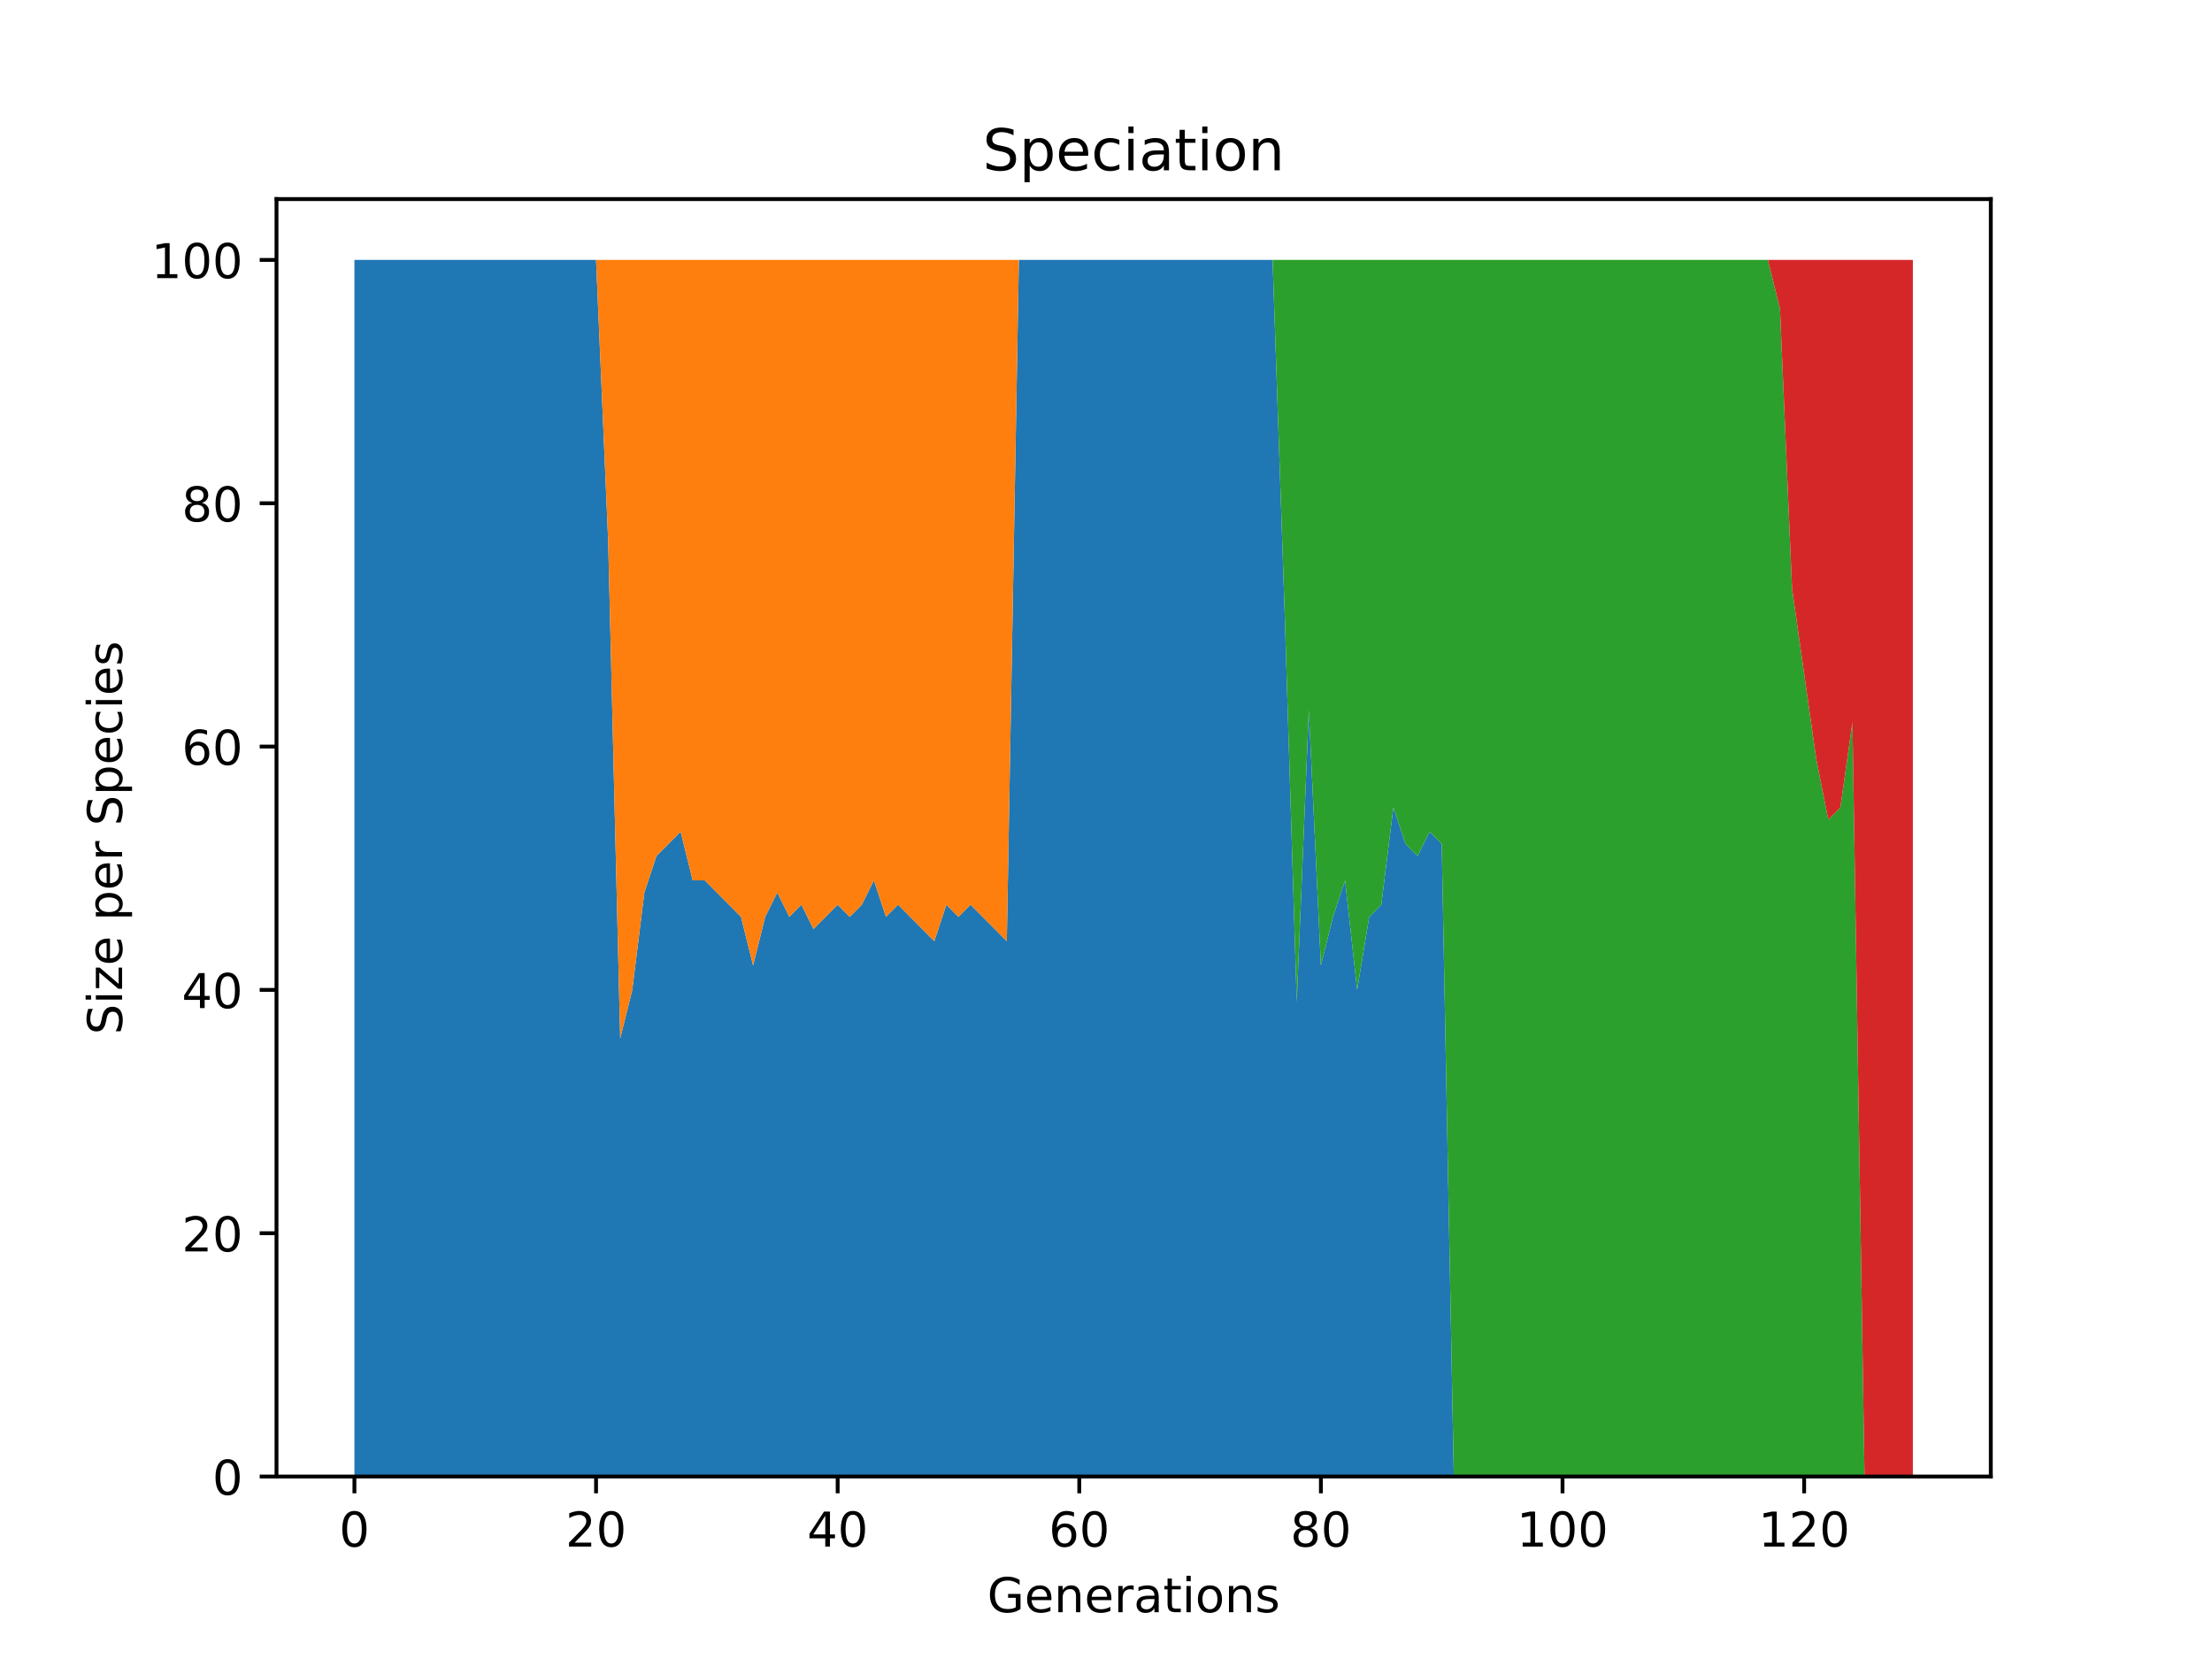 <?xml version="1.0" encoding="utf-8" standalone="no"?>
<!DOCTYPE svg PUBLIC "-//W3C//DTD SVG 1.1//EN"
  "http://www.w3.org/Graphics/SVG/1.1/DTD/svg11.dtd">
<!-- Created with matplotlib (https://matplotlib.org/) -->
<svg height="345.6pt" version="1.1" viewBox="0 0 460.8 345.6" width="460.8pt" xmlns="http://www.w3.org/2000/svg" xmlns:xlink="http://www.w3.org/1999/xlink">
 <defs>
  <style type="text/css">*{stroke-linecap:butt;stroke-linejoin:round;}</style>
 </defs>
 <g id="figure_1">
  <g id="patch_1">
   <path d="M 0 345.6 
L 460.8 345.6 
L 460.8 0 
L 0 0 
z
" style="fill:#ffffff;"/>
  </g>
  <g id="axes_1">
   <g id="patch_2">
    <path d="M 57.6 307.584 
L 414.72 307.584 
L 414.72 41.472 
L 57.6 41.472 
z
" style="fill:#ffffff;"/>
   </g>
   <g id="PolyCollection_1">
    <path clip-path="url(#pea0e82e907)" d="M 73.833 54.144 
L 73.833 307.584 
L 76.349 307.584 
L 78.866 307.584 
L 81.383 307.584 
L 83.9 307.584 
L 86.416 307.584 
L 88.933 307.584 
L 91.45 307.584 
L 93.966 307.584 
L 96.483 307.584 
L 99 307.584 
L 101.516 307.584 
L 104.033 307.584 
L 106.55 307.584 
L 109.067 307.584 
L 111.583 307.584 
L 114.1 307.584 
L 116.617 307.584 
L 119.133 307.584 
L 121.65 307.584 
L 124.167 307.584 
L 126.683 307.584 
L 129.2 307.584 
L 131.717 307.584 
L 134.234 307.584 
L 136.75 307.584 
L 139.267 307.584 
L 141.784 307.584 
L 144.3 307.584 
L 146.817 307.584 
L 149.334 307.584 
L 151.85 307.584 
L 154.367 307.584 
L 156.884 307.584 
L 159.401 307.584 
L 161.917 307.584 
L 164.434 307.584 
L 166.951 307.584 
L 169.467 307.584 
L 171.984 307.584 
L 174.501 307.584 
L 177.018 307.584 
L 179.534 307.584 
L 182.051 307.584 
L 184.568 307.584 
L 187.084 307.584 
L 189.601 307.584 
L 192.118 307.584 
L 194.634 307.584 
L 197.151 307.584 
L 199.668 307.584 
L 202.185 307.584 
L 204.701 307.584 
L 207.218 307.584 
L 209.735 307.584 
L 212.251 307.584 
L 214.768 307.584 
L 217.285 307.584 
L 219.801 307.584 
L 222.318 307.584 
L 224.835 307.584 
L 227.352 307.584 
L 229.868 307.584 
L 232.385 307.584 
L 234.902 307.584 
L 237.418 307.584 
L 239.935 307.584 
L 242.452 307.584 
L 244.968 307.584 
L 247.485 307.584 
L 250.002 307.584 
L 252.519 307.584 
L 255.035 307.584 
L 257.552 307.584 
L 260.069 307.584 
L 262.585 307.584 
L 265.102 307.584 
L 267.619 307.584 
L 270.135 307.584 
L 272.652 307.584 
L 275.169 307.584 
L 277.686 307.584 
L 280.202 307.584 
L 282.719 307.584 
L 285.236 307.584 
L 287.752 307.584 
L 290.269 307.584 
L 292.786 307.584 
L 295.302 307.584 
L 297.819 307.584 
L 300.336 307.584 
L 302.853 307.584 
L 305.369 307.584 
L 307.886 307.584 
L 310.403 307.584 
L 312.919 307.584 
L 315.436 307.584 
L 317.953 307.584 
L 320.47 307.584 
L 322.986 307.584 
L 325.503 307.584 
L 328.02 307.584 
L 330.536 307.584 
L 333.053 307.584 
L 335.57 307.584 
L 338.086 307.584 
L 340.603 307.584 
L 343.12 307.584 
L 345.637 307.584 
L 348.153 307.584 
L 350.67 307.584 
L 353.187 307.584 
L 355.703 307.584 
L 358.22 307.584 
L 360.737 307.584 
L 363.253 307.584 
L 365.77 307.584 
L 368.287 307.584 
L 370.804 307.584 
L 373.32 307.584 
L 375.837 307.584 
L 378.354 307.584 
L 380.87 307.584 
L 383.387 307.584 
L 385.904 307.584 
L 388.42 307.584 
L 390.937 307.584 
L 393.454 307.584 
L 395.971 307.584 
L 398.487 307.584 
L 398.487 307.584 
L 398.487 307.584 
L 395.971 307.584 
L 393.454 307.584 
L 390.937 307.584 
L 388.42 307.584 
L 385.904 307.584 
L 383.387 307.584 
L 380.87 307.584 
L 378.354 307.584 
L 375.837 307.584 
L 373.32 307.584 
L 370.804 307.584 
L 368.287 307.584 
L 365.77 307.584 
L 363.253 307.584 
L 360.737 307.584 
L 358.22 307.584 
L 355.703 307.584 
L 353.187 307.584 
L 350.67 307.584 
L 348.153 307.584 
L 345.637 307.584 
L 343.12 307.584 
L 340.603 307.584 
L 338.086 307.584 
L 335.57 307.584 
L 333.053 307.584 
L 330.536 307.584 
L 328.02 307.584 
L 325.503 307.584 
L 322.986 307.584 
L 320.47 307.584 
L 317.953 307.584 
L 315.436 307.584 
L 312.919 307.584 
L 310.403 307.584 
L 307.886 307.584 
L 305.369 307.584 
L 302.853 307.584 
L 300.336 175.795 
L 297.819 173.261 
L 295.302 178.33 
L 292.786 175.795 
L 290.269 168.192 
L 287.752 188.467 
L 285.236 191.002 
L 282.719 206.208 
L 280.202 183.398 
L 277.686 191.002 
L 275.169 201.139 
L 272.652 147.917 
L 270.135 208.742 
L 267.619 127.642 
L 265.102 54.144 
L 262.585 54.144 
L 260.069 54.144 
L 257.552 54.144 
L 255.035 54.144 
L 252.519 54.144 
L 250.002 54.144 
L 247.485 54.144 
L 244.968 54.144 
L 242.452 54.144 
L 239.935 54.144 
L 237.418 54.144 
L 234.902 54.144 
L 232.385 54.144 
L 229.868 54.144 
L 227.352 54.144 
L 224.835 54.144 
L 222.318 54.144 
L 219.801 54.144 
L 217.285 54.144 
L 214.768 54.144 
L 212.251 54.144 
L 209.735 196.07 
L 207.218 193.536 
L 204.701 191.002 
L 202.185 188.467 
L 199.668 191.002 
L 197.151 188.467 
L 194.634 196.07 
L 192.118 193.536 
L 189.601 191.002 
L 187.084 188.467 
L 184.568 191.002 
L 182.051 183.398 
L 179.534 188.467 
L 177.018 191.002 
L 174.501 188.467 
L 171.984 191.002 
L 169.467 193.536 
L 166.951 188.467 
L 164.434 191.002 
L 161.917 185.933 
L 159.401 191.002 
L 156.884 201.139 
L 154.367 191.002 
L 151.85 188.467 
L 149.334 185.933 
L 146.817 183.398 
L 144.3 183.398 
L 141.784 173.261 
L 139.267 175.795 
L 136.75 178.33 
L 134.234 185.933 
L 131.717 206.208 
L 129.2 216.346 
L 126.683 112.435 
L 124.167 54.144 
L 121.65 54.144 
L 119.133 54.144 
L 116.617 54.144 
L 114.1 54.144 
L 111.583 54.144 
L 109.067 54.144 
L 106.55 54.144 
L 104.033 54.144 
L 101.516 54.144 
L 99 54.144 
L 96.483 54.144 
L 93.966 54.144 
L 91.45 54.144 
L 88.933 54.144 
L 86.416 54.144 
L 83.9 54.144 
L 81.383 54.144 
L 78.866 54.144 
L 76.349 54.144 
L 73.833 54.144 
z
" style="fill:#1f77b4;"/>
   </g>
   <g id="PolyCollection_2">
    <path clip-path="url(#pea0e82e907)" d="M 73.833 54.144 
L 73.833 54.144 
L 76.349 54.144 
L 78.866 54.144 
L 81.383 54.144 
L 83.9 54.144 
L 86.416 54.144 
L 88.933 54.144 
L 91.45 54.144 
L 93.966 54.144 
L 96.483 54.144 
L 99 54.144 
L 101.516 54.144 
L 104.033 54.144 
L 106.55 54.144 
L 109.067 54.144 
L 111.583 54.144 
L 114.1 54.144 
L 116.617 54.144 
L 119.133 54.144 
L 121.65 54.144 
L 124.167 54.144 
L 126.683 112.435 
L 129.2 216.346 
L 131.717 206.208 
L 134.234 185.933 
L 136.75 178.33 
L 139.267 175.795 
L 141.784 173.261 
L 144.3 183.398 
L 146.817 183.398 
L 149.334 185.933 
L 151.85 188.467 
L 154.367 191.002 
L 156.884 201.139 
L 159.401 191.002 
L 161.917 185.933 
L 164.434 191.002 
L 166.951 188.467 
L 169.467 193.536 
L 171.984 191.002 
L 174.501 188.467 
L 177.018 191.002 
L 179.534 188.467 
L 182.051 183.398 
L 184.568 191.002 
L 187.084 188.467 
L 189.601 191.002 
L 192.118 193.536 
L 194.634 196.07 
L 197.151 188.467 
L 199.668 191.002 
L 202.185 188.467 
L 204.701 191.002 
L 207.218 193.536 
L 209.735 196.07 
L 212.251 54.144 
L 214.768 54.144 
L 217.285 54.144 
L 219.801 54.144 
L 222.318 54.144 
L 224.835 54.144 
L 227.352 54.144 
L 229.868 54.144 
L 232.385 54.144 
L 234.902 54.144 
L 237.418 54.144 
L 239.935 54.144 
L 242.452 54.144 
L 244.968 54.144 
L 247.485 54.144 
L 250.002 54.144 
L 252.519 54.144 
L 255.035 54.144 
L 257.552 54.144 
L 260.069 54.144 
L 262.585 54.144 
L 265.102 54.144 
L 267.619 127.642 
L 270.135 208.742 
L 272.652 147.917 
L 275.169 201.139 
L 277.686 191.002 
L 280.202 183.398 
L 282.719 206.208 
L 285.236 191.002 
L 287.752 188.467 
L 290.269 168.192 
L 292.786 175.795 
L 295.302 178.33 
L 297.819 173.261 
L 300.336 175.795 
L 302.853 307.584 
L 305.369 307.584 
L 307.886 307.584 
L 310.403 307.584 
L 312.919 307.584 
L 315.436 307.584 
L 317.953 307.584 
L 320.47 307.584 
L 322.986 307.584 
L 325.503 307.584 
L 328.02 307.584 
L 330.536 307.584 
L 333.053 307.584 
L 335.57 307.584 
L 338.086 307.584 
L 340.603 307.584 
L 343.12 307.584 
L 345.637 307.584 
L 348.153 307.584 
L 350.67 307.584 
L 353.187 307.584 
L 355.703 307.584 
L 358.22 307.584 
L 360.737 307.584 
L 363.253 307.584 
L 365.77 307.584 
L 368.287 307.584 
L 370.804 307.584 
L 373.32 307.584 
L 375.837 307.584 
L 378.354 307.584 
L 380.87 307.584 
L 383.387 307.584 
L 385.904 307.584 
L 388.42 307.584 
L 390.937 307.584 
L 393.454 307.584 
L 395.971 307.584 
L 398.487 307.584 
L 398.487 307.584 
L 398.487 307.584 
L 395.971 307.584 
L 393.454 307.584 
L 390.937 307.584 
L 388.42 307.584 
L 385.904 307.584 
L 383.387 307.584 
L 380.87 307.584 
L 378.354 307.584 
L 375.837 307.584 
L 373.32 307.584 
L 370.804 307.584 
L 368.287 307.584 
L 365.77 307.584 
L 363.253 307.584 
L 360.737 307.584 
L 358.22 307.584 
L 355.703 307.584 
L 353.187 307.584 
L 350.67 307.584 
L 348.153 307.584 
L 345.637 307.584 
L 343.12 307.584 
L 340.603 307.584 
L 338.086 307.584 
L 335.57 307.584 
L 333.053 307.584 
L 330.536 307.584 
L 328.02 307.584 
L 325.503 307.584 
L 322.986 307.584 
L 320.47 307.584 
L 317.953 307.584 
L 315.436 307.584 
L 312.919 307.584 
L 310.403 307.584 
L 307.886 307.584 
L 305.369 307.584 
L 302.853 307.584 
L 300.336 175.795 
L 297.819 173.261 
L 295.302 178.33 
L 292.786 175.795 
L 290.269 168.192 
L 287.752 188.467 
L 285.236 191.002 
L 282.719 206.208 
L 280.202 183.398 
L 277.686 191.002 
L 275.169 201.139 
L 272.652 147.917 
L 270.135 208.742 
L 267.619 127.642 
L 265.102 54.144 
L 262.585 54.144 
L 260.069 54.144 
L 257.552 54.144 
L 255.035 54.144 
L 252.519 54.144 
L 250.002 54.144 
L 247.485 54.144 
L 244.968 54.144 
L 242.452 54.144 
L 239.935 54.144 
L 237.418 54.144 
L 234.902 54.144 
L 232.385 54.144 
L 229.868 54.144 
L 227.352 54.144 
L 224.835 54.144 
L 222.318 54.144 
L 219.801 54.144 
L 217.285 54.144 
L 214.768 54.144 
L 212.251 54.144 
L 209.735 54.144 
L 207.218 54.144 
L 204.701 54.144 
L 202.185 54.144 
L 199.668 54.144 
L 197.151 54.144 
L 194.634 54.144 
L 192.118 54.144 
L 189.601 54.144 
L 187.084 54.144 
L 184.568 54.144 
L 182.051 54.144 
L 179.534 54.144 
L 177.018 54.144 
L 174.501 54.144 
L 171.984 54.144 
L 169.467 54.144 
L 166.951 54.144 
L 164.434 54.144 
L 161.917 54.144 
L 159.401 54.144 
L 156.884 54.144 
L 154.367 54.144 
L 151.85 54.144 
L 149.334 54.144 
L 146.817 54.144 
L 144.3 54.144 
L 141.784 54.144 
L 139.267 54.144 
L 136.75 54.144 
L 134.234 54.144 
L 131.717 54.144 
L 129.2 54.144 
L 126.683 54.144 
L 124.167 54.144 
L 121.65 54.144 
L 119.133 54.144 
L 116.617 54.144 
L 114.1 54.144 
L 111.583 54.144 
L 109.067 54.144 
L 106.55 54.144 
L 104.033 54.144 
L 101.516 54.144 
L 99 54.144 
L 96.483 54.144 
L 93.966 54.144 
L 91.45 54.144 
L 88.933 54.144 
L 86.416 54.144 
L 83.9 54.144 
L 81.383 54.144 
L 78.866 54.144 
L 76.349 54.144 
L 73.833 54.144 
z
" style="fill:#ff7f0e;"/>
   </g>
   <g id="PolyCollection_3">
    <path clip-path="url(#pea0e82e907)" d="M 73.833 54.144 
L 73.833 54.144 
L 76.349 54.144 
L 78.866 54.144 
L 81.383 54.144 
L 83.9 54.144 
L 86.416 54.144 
L 88.933 54.144 
L 91.45 54.144 
L 93.966 54.144 
L 96.483 54.144 
L 99 54.144 
L 101.516 54.144 
L 104.033 54.144 
L 106.55 54.144 
L 109.067 54.144 
L 111.583 54.144 
L 114.1 54.144 
L 116.617 54.144 
L 119.133 54.144 
L 121.65 54.144 
L 124.167 54.144 
L 126.683 54.144 
L 129.2 54.144 
L 131.717 54.144 
L 134.234 54.144 
L 136.75 54.144 
L 139.267 54.144 
L 141.784 54.144 
L 144.3 54.144 
L 146.817 54.144 
L 149.334 54.144 
L 151.85 54.144 
L 154.367 54.144 
L 156.884 54.144 
L 159.401 54.144 
L 161.917 54.144 
L 164.434 54.144 
L 166.951 54.144 
L 169.467 54.144 
L 171.984 54.144 
L 174.501 54.144 
L 177.018 54.144 
L 179.534 54.144 
L 182.051 54.144 
L 184.568 54.144 
L 187.084 54.144 
L 189.601 54.144 
L 192.118 54.144 
L 194.634 54.144 
L 197.151 54.144 
L 199.668 54.144 
L 202.185 54.144 
L 204.701 54.144 
L 207.218 54.144 
L 209.735 54.144 
L 212.251 54.144 
L 214.768 54.144 
L 217.285 54.144 
L 219.801 54.144 
L 222.318 54.144 
L 224.835 54.144 
L 227.352 54.144 
L 229.868 54.144 
L 232.385 54.144 
L 234.902 54.144 
L 237.418 54.144 
L 239.935 54.144 
L 242.452 54.144 
L 244.968 54.144 
L 247.485 54.144 
L 250.002 54.144 
L 252.519 54.144 
L 255.035 54.144 
L 257.552 54.144 
L 260.069 54.144 
L 262.585 54.144 
L 265.102 54.144 
L 267.619 127.642 
L 270.135 208.742 
L 272.652 147.917 
L 275.169 201.139 
L 277.686 191.002 
L 280.202 183.398 
L 282.719 206.208 
L 285.236 191.002 
L 287.752 188.467 
L 290.269 168.192 
L 292.786 175.795 
L 295.302 178.33 
L 297.819 173.261 
L 300.336 175.795 
L 302.853 307.584 
L 305.369 307.584 
L 307.886 307.584 
L 310.403 307.584 
L 312.919 307.584 
L 315.436 307.584 
L 317.953 307.584 
L 320.47 307.584 
L 322.986 307.584 
L 325.503 307.584 
L 328.02 307.584 
L 330.536 307.584 
L 333.053 307.584 
L 335.57 307.584 
L 338.086 307.584 
L 340.603 307.584 
L 343.12 307.584 
L 345.637 307.584 
L 348.153 307.584 
L 350.67 307.584 
L 353.187 307.584 
L 355.703 307.584 
L 358.22 307.584 
L 360.737 307.584 
L 363.253 307.584 
L 365.77 307.584 
L 368.287 307.584 
L 370.804 307.584 
L 373.32 307.584 
L 375.837 307.584 
L 378.354 307.584 
L 380.87 307.584 
L 383.387 307.584 
L 385.904 307.584 
L 388.42 307.584 
L 390.937 307.584 
L 393.454 307.584 
L 395.971 307.584 
L 398.487 307.584 
L 398.487 307.584 
L 398.487 307.584 
L 395.971 307.584 
L 393.454 307.584 
L 390.937 307.584 
L 388.42 307.584 
L 385.904 150.451 
L 383.387 168.192 
L 380.87 170.726 
L 378.354 158.054 
L 375.837 140.314 
L 373.32 122.573 
L 370.804 64.282 
L 368.287 54.144 
L 365.77 54.144 
L 363.253 54.144 
L 360.737 54.144 
L 358.22 54.144 
L 355.703 54.144 
L 353.187 54.144 
L 350.67 54.144 
L 348.153 54.144 
L 345.637 54.144 
L 343.12 54.144 
L 340.603 54.144 
L 338.086 54.144 
L 335.57 54.144 
L 333.053 54.144 
L 330.536 54.144 
L 328.02 54.144 
L 325.503 54.144 
L 322.986 54.144 
L 320.47 54.144 
L 317.953 54.144 
L 315.436 54.144 
L 312.919 54.144 
L 310.403 54.144 
L 307.886 54.144 
L 305.369 54.144 
L 302.853 54.144 
L 300.336 54.144 
L 297.819 54.144 
L 295.302 54.144 
L 292.786 54.144 
L 290.269 54.144 
L 287.752 54.144 
L 285.236 54.144 
L 282.719 54.144 
L 280.202 54.144 
L 277.686 54.144 
L 275.169 54.144 
L 272.652 54.144 
L 270.135 54.144 
L 267.619 54.144 
L 265.102 54.144 
L 262.585 54.144 
L 260.069 54.144 
L 257.552 54.144 
L 255.035 54.144 
L 252.519 54.144 
L 250.002 54.144 
L 247.485 54.144 
L 244.968 54.144 
L 242.452 54.144 
L 239.935 54.144 
L 237.418 54.144 
L 234.902 54.144 
L 232.385 54.144 
L 229.868 54.144 
L 227.352 54.144 
L 224.835 54.144 
L 222.318 54.144 
L 219.801 54.144 
L 217.285 54.144 
L 214.768 54.144 
L 212.251 54.144 
L 209.735 54.144 
L 207.218 54.144 
L 204.701 54.144 
L 202.185 54.144 
L 199.668 54.144 
L 197.151 54.144 
L 194.634 54.144 
L 192.118 54.144 
L 189.601 54.144 
L 187.084 54.144 
L 184.568 54.144 
L 182.051 54.144 
L 179.534 54.144 
L 177.018 54.144 
L 174.501 54.144 
L 171.984 54.144 
L 169.467 54.144 
L 166.951 54.144 
L 164.434 54.144 
L 161.917 54.144 
L 159.401 54.144 
L 156.884 54.144 
L 154.367 54.144 
L 151.85 54.144 
L 149.334 54.144 
L 146.817 54.144 
L 144.3 54.144 
L 141.784 54.144 
L 139.267 54.144 
L 136.75 54.144 
L 134.234 54.144 
L 131.717 54.144 
L 129.2 54.144 
L 126.683 54.144 
L 124.167 54.144 
L 121.65 54.144 
L 119.133 54.144 
L 116.617 54.144 
L 114.1 54.144 
L 111.583 54.144 
L 109.067 54.144 
L 106.55 54.144 
L 104.033 54.144 
L 101.516 54.144 
L 99 54.144 
L 96.483 54.144 
L 93.966 54.144 
L 91.45 54.144 
L 88.933 54.144 
L 86.416 54.144 
L 83.9 54.144 
L 81.383 54.144 
L 78.866 54.144 
L 76.349 54.144 
L 73.833 54.144 
z
" style="fill:#2ca02c;"/>
   </g>
   <g id="PolyCollection_4">
    <path clip-path="url(#pea0e82e907)" d="M 73.833 54.144 
L 73.833 54.144 
L 76.349 54.144 
L 78.866 54.144 
L 81.383 54.144 
L 83.9 54.144 
L 86.416 54.144 
L 88.933 54.144 
L 91.45 54.144 
L 93.966 54.144 
L 96.483 54.144 
L 99 54.144 
L 101.516 54.144 
L 104.033 54.144 
L 106.55 54.144 
L 109.067 54.144 
L 111.583 54.144 
L 114.1 54.144 
L 116.617 54.144 
L 119.133 54.144 
L 121.65 54.144 
L 124.167 54.144 
L 126.683 54.144 
L 129.2 54.144 
L 131.717 54.144 
L 134.234 54.144 
L 136.75 54.144 
L 139.267 54.144 
L 141.784 54.144 
L 144.3 54.144 
L 146.817 54.144 
L 149.334 54.144 
L 151.85 54.144 
L 154.367 54.144 
L 156.884 54.144 
L 159.401 54.144 
L 161.917 54.144 
L 164.434 54.144 
L 166.951 54.144 
L 169.467 54.144 
L 171.984 54.144 
L 174.501 54.144 
L 177.018 54.144 
L 179.534 54.144 
L 182.051 54.144 
L 184.568 54.144 
L 187.084 54.144 
L 189.601 54.144 
L 192.118 54.144 
L 194.634 54.144 
L 197.151 54.144 
L 199.668 54.144 
L 202.185 54.144 
L 204.701 54.144 
L 207.218 54.144 
L 209.735 54.144 
L 212.251 54.144 
L 214.768 54.144 
L 217.285 54.144 
L 219.801 54.144 
L 222.318 54.144 
L 224.835 54.144 
L 227.352 54.144 
L 229.868 54.144 
L 232.385 54.144 
L 234.902 54.144 
L 237.418 54.144 
L 239.935 54.144 
L 242.452 54.144 
L 244.968 54.144 
L 247.485 54.144 
L 250.002 54.144 
L 252.519 54.144 
L 255.035 54.144 
L 257.552 54.144 
L 260.069 54.144 
L 262.585 54.144 
L 265.102 54.144 
L 267.619 54.144 
L 270.135 54.144 
L 272.652 54.144 
L 275.169 54.144 
L 277.686 54.144 
L 280.202 54.144 
L 282.719 54.144 
L 285.236 54.144 
L 287.752 54.144 
L 290.269 54.144 
L 292.786 54.144 
L 295.302 54.144 
L 297.819 54.144 
L 300.336 54.144 
L 302.853 54.144 
L 305.369 54.144 
L 307.886 54.144 
L 310.403 54.144 
L 312.919 54.144 
L 315.436 54.144 
L 317.953 54.144 
L 320.47 54.144 
L 322.986 54.144 
L 325.503 54.144 
L 328.02 54.144 
L 330.536 54.144 
L 333.053 54.144 
L 335.57 54.144 
L 338.086 54.144 
L 340.603 54.144 
L 343.12 54.144 
L 345.637 54.144 
L 348.153 54.144 
L 350.67 54.144 
L 353.187 54.144 
L 355.703 54.144 
L 358.22 54.144 
L 360.737 54.144 
L 363.253 54.144 
L 365.77 54.144 
L 368.287 54.144 
L 370.804 64.282 
L 373.32 122.573 
L 375.837 140.314 
L 378.354 158.054 
L 380.87 170.726 
L 383.387 168.192 
L 385.904 150.451 
L 388.42 307.584 
L 390.937 307.584 
L 393.454 307.584 
L 395.971 307.584 
L 398.487 307.584 
L 398.487 54.144 
L 398.487 54.144 
L 395.971 54.144 
L 393.454 54.144 
L 390.937 54.144 
L 388.42 54.144 
L 385.904 54.144 
L 383.387 54.144 
L 380.87 54.144 
L 378.354 54.144 
L 375.837 54.144 
L 373.32 54.144 
L 370.804 54.144 
L 368.287 54.144 
L 365.77 54.144 
L 363.253 54.144 
L 360.737 54.144 
L 358.22 54.144 
L 355.703 54.144 
L 353.187 54.144 
L 350.67 54.144 
L 348.153 54.144 
L 345.637 54.144 
L 343.12 54.144 
L 340.603 54.144 
L 338.086 54.144 
L 335.57 54.144 
L 333.053 54.144 
L 330.536 54.144 
L 328.02 54.144 
L 325.503 54.144 
L 322.986 54.144 
L 320.47 54.144 
L 317.953 54.144 
L 315.436 54.144 
L 312.919 54.144 
L 310.403 54.144 
L 307.886 54.144 
L 305.369 54.144 
L 302.853 54.144 
L 300.336 54.144 
L 297.819 54.144 
L 295.302 54.144 
L 292.786 54.144 
L 290.269 54.144 
L 287.752 54.144 
L 285.236 54.144 
L 282.719 54.144 
L 280.202 54.144 
L 277.686 54.144 
L 275.169 54.144 
L 272.652 54.144 
L 270.135 54.144 
L 267.619 54.144 
L 265.102 54.144 
L 262.585 54.144 
L 260.069 54.144 
L 257.552 54.144 
L 255.035 54.144 
L 252.519 54.144 
L 250.002 54.144 
L 247.485 54.144 
L 244.968 54.144 
L 242.452 54.144 
L 239.935 54.144 
L 237.418 54.144 
L 234.902 54.144 
L 232.385 54.144 
L 229.868 54.144 
L 227.352 54.144 
L 224.835 54.144 
L 222.318 54.144 
L 219.801 54.144 
L 217.285 54.144 
L 214.768 54.144 
L 212.251 54.144 
L 209.735 54.144 
L 207.218 54.144 
L 204.701 54.144 
L 202.185 54.144 
L 199.668 54.144 
L 197.151 54.144 
L 194.634 54.144 
L 192.118 54.144 
L 189.601 54.144 
L 187.084 54.144 
L 184.568 54.144 
L 182.051 54.144 
L 179.534 54.144 
L 177.018 54.144 
L 174.501 54.144 
L 171.984 54.144 
L 169.467 54.144 
L 166.951 54.144 
L 164.434 54.144 
L 161.917 54.144 
L 159.401 54.144 
L 156.884 54.144 
L 154.367 54.144 
L 151.85 54.144 
L 149.334 54.144 
L 146.817 54.144 
L 144.3 54.144 
L 141.784 54.144 
L 139.267 54.144 
L 136.75 54.144 
L 134.234 54.144 
L 131.717 54.144 
L 129.2 54.144 
L 126.683 54.144 
L 124.167 54.144 
L 121.65 54.144 
L 119.133 54.144 
L 116.617 54.144 
L 114.1 54.144 
L 111.583 54.144 
L 109.067 54.144 
L 106.55 54.144 
L 104.033 54.144 
L 101.516 54.144 
L 99 54.144 
L 96.483 54.144 
L 93.966 54.144 
L 91.45 54.144 
L 88.933 54.144 
L 86.416 54.144 
L 83.9 54.144 
L 81.383 54.144 
L 78.866 54.144 
L 76.349 54.144 
L 73.833 54.144 
z
" style="fill:#d62728;"/>
   </g>
   <g id="matplotlib.axis_1">
    <g id="xtick_1">
     <g id="line2d_1">
      <defs>
       <path d="M 0 0 
L 0 3.5 
" id="m7114211208" style="stroke:#000000;stroke-width:0.8;"/>
      </defs>
      <g>
       <use style="stroke:#000000;stroke-width:0.8;" x="73.833" xlink:href="#m7114211208" y="307.584"/>
      </g>
     </g>
     <g id="text_1">
      <!-- 0 -->
      <g transform="translate(70.651 322.182)scale(0.1 -0.1)">
       <defs>
        <path d="M 31.781 66.406 
Q 24.172 66.406 20.328 58.906 
Q 16.5 51.422 16.5 36.375 
Q 16.5 21.391 20.328 13.891 
Q 24.172 6.391 31.781 6.391 
Q 39.453 6.391 43.281 13.891 
Q 47.125 21.391 47.125 36.375 
Q 47.125 51.422 43.281 58.906 
Q 39.453 66.406 31.781 66.406 
z
M 31.781 74.219 
Q 44.047 74.219 50.516 64.516 
Q 56.984 54.828 56.984 36.375 
Q 56.984 17.969 50.516 8.266 
Q 44.047 -1.422 31.781 -1.422 
Q 19.531 -1.422 13.062 8.266 
Q 6.594 17.969 6.594 36.375 
Q 6.594 54.828 13.062 64.516 
Q 19.531 74.219 31.781 74.219 
z
" id="DejaVuSans-48"/>
       </defs>
       <use xlink:href="#DejaVuSans-48"/>
      </g>
     </g>
    </g>
    <g id="xtick_2">
     <g id="line2d_2">
      <g>
       <use style="stroke:#000000;stroke-width:0.8;" x="124.167" xlink:href="#m7114211208" y="307.584"/>
      </g>
     </g>
     <g id="text_2">
      <!-- 20 -->
      <g transform="translate(117.804 322.182)scale(0.1 -0.1)">
       <defs>
        <path d="M 19.188 8.297 
L 53.609 8.297 
L 53.609 0 
L 7.328 0 
L 7.328 8.297 
Q 12.938 14.109 22.625 23.891 
Q 32.328 33.688 34.812 36.531 
Q 39.547 41.844 41.422 45.531 
Q 43.312 49.219 43.312 52.781 
Q 43.312 58.594 39.234 62.25 
Q 35.156 65.922 28.609 65.922 
Q 23.969 65.922 18.812 64.312 
Q 13.672 62.703 7.812 59.422 
L 7.812 69.391 
Q 13.766 71.781 18.938 73 
Q 24.125 74.219 28.422 74.219 
Q 39.75 74.219 46.484 68.547 
Q 53.219 62.891 53.219 53.422 
Q 53.219 48.922 51.531 44.891 
Q 49.859 40.875 45.406 35.406 
Q 44.188 33.984 37.641 27.219 
Q 31.109 20.453 19.188 8.297 
z
" id="DejaVuSans-50"/>
       </defs>
       <use xlink:href="#DejaVuSans-50"/>
       <use x="63.623" xlink:href="#DejaVuSans-48"/>
      </g>
     </g>
    </g>
    <g id="xtick_3">
     <g id="line2d_3">
      <g>
       <use style="stroke:#000000;stroke-width:0.8;" x="174.501" xlink:href="#m7114211208" y="307.584"/>
      </g>
     </g>
     <g id="text_3">
      <!-- 40 -->
      <g transform="translate(168.138 322.182)scale(0.1 -0.1)">
       <defs>
        <path d="M 37.797 64.312 
L 12.891 25.391 
L 37.797 25.391 
z
M 35.203 72.906 
L 47.609 72.906 
L 47.609 25.391 
L 58.016 25.391 
L 58.016 17.188 
L 47.609 17.188 
L 47.609 0 
L 37.797 0 
L 37.797 17.188 
L 4.891 17.188 
L 4.891 26.703 
z
" id="DejaVuSans-52"/>
       </defs>
       <use xlink:href="#DejaVuSans-52"/>
       <use x="63.623" xlink:href="#DejaVuSans-48"/>
      </g>
     </g>
    </g>
    <g id="xtick_4">
     <g id="line2d_4">
      <g>
       <use style="stroke:#000000;stroke-width:0.8;" x="224.835" xlink:href="#m7114211208" y="307.584"/>
      </g>
     </g>
     <g id="text_4">
      <!-- 60 -->
      <g transform="translate(218.472 322.182)scale(0.1 -0.1)">
       <defs>
        <path d="M 33.016 40.375 
Q 26.375 40.375 22.484 35.828 
Q 18.609 31.297 18.609 23.391 
Q 18.609 15.531 22.484 10.953 
Q 26.375 6.391 33.016 6.391 
Q 39.656 6.391 43.531 10.953 
Q 47.406 15.531 47.406 23.391 
Q 47.406 31.297 43.531 35.828 
Q 39.656 40.375 33.016 40.375 
z
M 52.594 71.297 
L 52.594 62.312 
Q 48.875 64.062 45.094 64.984 
Q 41.312 65.922 37.594 65.922 
Q 27.828 65.922 22.672 59.328 
Q 17.531 52.734 16.797 39.406 
Q 19.672 43.656 24.016 45.922 
Q 28.375 48.188 33.594 48.188 
Q 44.578 48.188 50.953 41.516 
Q 57.328 34.859 57.328 23.391 
Q 57.328 12.156 50.688 5.359 
Q 44.047 -1.422 33.016 -1.422 
Q 20.359 -1.422 13.672 8.266 
Q 6.984 17.969 6.984 36.375 
Q 6.984 53.656 15.188 63.938 
Q 23.391 74.219 37.203 74.219 
Q 40.922 74.219 44.703 73.484 
Q 48.484 72.75 52.594 71.297 
z
" id="DejaVuSans-54"/>
       </defs>
       <use xlink:href="#DejaVuSans-54"/>
       <use x="63.623" xlink:href="#DejaVuSans-48"/>
      </g>
     </g>
    </g>
    <g id="xtick_5">
     <g id="line2d_5">
      <g>
       <use style="stroke:#000000;stroke-width:0.8;" x="275.169" xlink:href="#m7114211208" y="307.584"/>
      </g>
     </g>
     <g id="text_5">
      <!-- 80 -->
      <g transform="translate(268.806 322.182)scale(0.1 -0.1)">
       <defs>
        <path d="M 31.781 34.625 
Q 24.75 34.625 20.719 30.859 
Q 16.703 27.094 16.703 20.516 
Q 16.703 13.922 20.719 10.156 
Q 24.75 6.391 31.781 6.391 
Q 38.812 6.391 42.859 10.172 
Q 46.922 13.969 46.922 20.516 
Q 46.922 27.094 42.891 30.859 
Q 38.875 34.625 31.781 34.625 
z
M 21.922 38.812 
Q 15.578 40.375 12.031 44.719 
Q 8.5 49.078 8.5 55.328 
Q 8.5 64.062 14.719 69.141 
Q 20.953 74.219 31.781 74.219 
Q 42.672 74.219 48.875 69.141 
Q 55.078 64.062 55.078 55.328 
Q 55.078 49.078 51.531 44.719 
Q 48 40.375 41.703 38.812 
Q 48.828 37.156 52.797 32.312 
Q 56.781 27.484 56.781 20.516 
Q 56.781 9.906 50.312 4.234 
Q 43.844 -1.422 31.781 -1.422 
Q 19.734 -1.422 13.25 4.234 
Q 6.781 9.906 6.781 20.516 
Q 6.781 27.484 10.781 32.312 
Q 14.797 37.156 21.922 38.812 
z
M 18.312 54.391 
Q 18.312 48.734 21.844 45.562 
Q 25.391 42.391 31.781 42.391 
Q 38.141 42.391 41.719 45.562 
Q 45.312 48.734 45.312 54.391 
Q 45.312 60.062 41.719 63.234 
Q 38.141 66.406 31.781 66.406 
Q 25.391 66.406 21.844 63.234 
Q 18.312 60.062 18.312 54.391 
z
" id="DejaVuSans-56"/>
       </defs>
       <use xlink:href="#DejaVuSans-56"/>
       <use x="63.623" xlink:href="#DejaVuSans-48"/>
      </g>
     </g>
    </g>
    <g id="xtick_6">
     <g id="line2d_6">
      <g>
       <use style="stroke:#000000;stroke-width:0.8;" x="325.503" xlink:href="#m7114211208" y="307.584"/>
      </g>
     </g>
     <g id="text_6">
      <!-- 100 -->
      <g transform="translate(315.959 322.182)scale(0.1 -0.1)">
       <defs>
        <path d="M 12.406 8.297 
L 28.516 8.297 
L 28.516 63.922 
L 10.984 60.406 
L 10.984 69.391 
L 28.422 72.906 
L 38.281 72.906 
L 38.281 8.297 
L 54.391 8.297 
L 54.391 0 
L 12.406 0 
z
" id="DejaVuSans-49"/>
       </defs>
       <use xlink:href="#DejaVuSans-49"/>
       <use x="63.623" xlink:href="#DejaVuSans-48"/>
       <use x="127.246" xlink:href="#DejaVuSans-48"/>
      </g>
     </g>
    </g>
    <g id="xtick_7">
     <g id="line2d_7">
      <g>
       <use style="stroke:#000000;stroke-width:0.8;" x="375.837" xlink:href="#m7114211208" y="307.584"/>
      </g>
     </g>
     <g id="text_7">
      <!-- 120 -->
      <g transform="translate(366.293 322.182)scale(0.1 -0.1)">
       <use xlink:href="#DejaVuSans-49"/>
       <use x="63.623" xlink:href="#DejaVuSans-50"/>
       <use x="127.246" xlink:href="#DejaVuSans-48"/>
      </g>
     </g>
    </g>
    <g id="text_8">
     <!-- Generations -->
     <g transform="translate(205.662 335.861)scale(0.1 -0.1)">
      <defs>
       <path d="M 59.516 10.406 
L 59.516 29.984 
L 43.406 29.984 
L 43.406 38.094 
L 69.281 38.094 
L 69.281 6.781 
Q 63.578 2.734 56.688 0.656 
Q 49.812 -1.422 42 -1.422 
Q 24.906 -1.422 15.25 8.562 
Q 5.609 18.562 5.609 36.375 
Q 5.609 54.25 15.25 64.234 
Q 24.906 74.219 42 74.219 
Q 49.125 74.219 55.547 72.453 
Q 61.969 70.703 67.391 67.281 
L 67.391 56.781 
Q 61.922 61.422 55.766 63.766 
Q 49.609 66.109 42.828 66.109 
Q 29.438 66.109 22.719 58.641 
Q 16.016 51.172 16.016 36.375 
Q 16.016 21.625 22.719 14.156 
Q 29.438 6.688 42.828 6.688 
Q 48.047 6.688 52.141 7.594 
Q 56.25 8.5 59.516 10.406 
z
" id="DejaVuSans-71"/>
       <path d="M 56.203 29.594 
L 56.203 25.203 
L 14.891 25.203 
Q 15.484 15.922 20.484 11.062 
Q 25.484 6.203 34.422 6.203 
Q 39.594 6.203 44.453 7.469 
Q 49.312 8.734 54.109 11.281 
L 54.109 2.781 
Q 49.266 0.734 44.188 -0.344 
Q 39.109 -1.422 33.891 -1.422 
Q 20.797 -1.422 13.156 6.188 
Q 5.516 13.812 5.516 26.812 
Q 5.516 40.234 12.766 48.109 
Q 20.016 56 32.328 56 
Q 43.359 56 49.781 48.891 
Q 56.203 41.797 56.203 29.594 
z
M 47.219 32.234 
Q 47.125 39.594 43.094 43.984 
Q 39.062 48.391 32.422 48.391 
Q 24.906 48.391 20.391 44.141 
Q 15.875 39.891 15.188 32.172 
z
" id="DejaVuSans-101"/>
       <path d="M 54.891 33.016 
L 54.891 0 
L 45.906 0 
L 45.906 32.719 
Q 45.906 40.484 42.875 44.328 
Q 39.844 48.188 33.797 48.188 
Q 26.516 48.188 22.312 43.547 
Q 18.109 38.922 18.109 30.906 
L 18.109 0 
L 9.078 0 
L 9.078 54.688 
L 18.109 54.688 
L 18.109 46.188 
Q 21.344 51.125 25.703 53.562 
Q 30.078 56 35.797 56 
Q 45.219 56 50.047 50.172 
Q 54.891 44.344 54.891 33.016 
z
" id="DejaVuSans-110"/>
       <path d="M 41.109 46.297 
Q 39.594 47.172 37.812 47.578 
Q 36.031 48 33.891 48 
Q 26.266 48 22.188 43.047 
Q 18.109 38.094 18.109 28.812 
L 18.109 0 
L 9.078 0 
L 9.078 54.688 
L 18.109 54.688 
L 18.109 46.188 
Q 20.953 51.172 25.484 53.578 
Q 30.031 56 36.531 56 
Q 37.453 56 38.578 55.875 
Q 39.703 55.766 41.062 55.516 
z
" id="DejaVuSans-114"/>
       <path d="M 34.281 27.484 
Q 23.391 27.484 19.188 25 
Q 14.984 22.516 14.984 16.5 
Q 14.984 11.719 18.141 8.906 
Q 21.297 6.109 26.703 6.109 
Q 34.188 6.109 38.703 11.406 
Q 43.219 16.703 43.219 25.484 
L 43.219 27.484 
z
M 52.203 31.203 
L 52.203 0 
L 43.219 0 
L 43.219 8.297 
Q 40.141 3.328 35.547 0.953 
Q 30.953 -1.422 24.312 -1.422 
Q 15.922 -1.422 10.953 3.297 
Q 6 8.016 6 15.922 
Q 6 25.141 12.172 29.828 
Q 18.359 34.516 30.609 34.516 
L 43.219 34.516 
L 43.219 35.406 
Q 43.219 41.609 39.141 45 
Q 35.062 48.391 27.688 48.391 
Q 23 48.391 18.547 47.266 
Q 14.109 46.141 10.016 43.891 
L 10.016 52.203 
Q 14.938 54.109 19.578 55.047 
Q 24.219 56 28.609 56 
Q 40.484 56 46.344 49.844 
Q 52.203 43.703 52.203 31.203 
z
" id="DejaVuSans-97"/>
       <path d="M 18.312 70.219 
L 18.312 54.688 
L 36.812 54.688 
L 36.812 47.703 
L 18.312 47.703 
L 18.312 18.016 
Q 18.312 11.328 20.141 9.422 
Q 21.969 7.516 27.594 7.516 
L 36.812 7.516 
L 36.812 0 
L 27.594 0 
Q 17.188 0 13.234 3.875 
Q 9.281 7.766 9.281 18.016 
L 9.281 47.703 
L 2.688 47.703 
L 2.688 54.688 
L 9.281 54.688 
L 9.281 70.219 
z
" id="DejaVuSans-116"/>
       <path d="M 9.422 54.688 
L 18.406 54.688 
L 18.406 0 
L 9.422 0 
z
M 9.422 75.984 
L 18.406 75.984 
L 18.406 64.594 
L 9.422 64.594 
z
" id="DejaVuSans-105"/>
       <path d="M 30.609 48.391 
Q 23.391 48.391 19.188 42.75 
Q 14.984 37.109 14.984 27.297 
Q 14.984 17.484 19.156 11.844 
Q 23.344 6.203 30.609 6.203 
Q 37.797 6.203 41.984 11.859 
Q 46.188 17.531 46.188 27.297 
Q 46.188 37.016 41.984 42.703 
Q 37.797 48.391 30.609 48.391 
z
M 30.609 56 
Q 42.328 56 49.016 48.375 
Q 55.719 40.766 55.719 27.297 
Q 55.719 13.875 49.016 6.219 
Q 42.328 -1.422 30.609 -1.422 
Q 18.844 -1.422 12.172 6.219 
Q 5.516 13.875 5.516 27.297 
Q 5.516 40.766 12.172 48.375 
Q 18.844 56 30.609 56 
z
" id="DejaVuSans-111"/>
       <path d="M 44.281 53.078 
L 44.281 44.578 
Q 40.484 46.531 36.375 47.5 
Q 32.281 48.484 27.875 48.484 
Q 21.188 48.484 17.844 46.438 
Q 14.5 44.391 14.5 40.281 
Q 14.5 37.156 16.891 35.375 
Q 19.281 33.594 26.516 31.984 
L 29.594 31.297 
Q 39.156 29.25 43.188 25.516 
Q 47.219 21.781 47.219 15.094 
Q 47.219 7.469 41.188 3.016 
Q 35.156 -1.422 24.609 -1.422 
Q 20.219 -1.422 15.453 -0.562 
Q 10.688 0.297 5.422 2 
L 5.422 11.281 
Q 10.406 8.688 15.234 7.391 
Q 20.062 6.109 24.812 6.109 
Q 31.156 6.109 34.562 8.281 
Q 37.984 10.453 37.984 14.406 
Q 37.984 18.062 35.516 20.016 
Q 33.062 21.969 24.703 23.781 
L 21.578 24.516 
Q 13.234 26.266 9.516 29.906 
Q 5.812 33.547 5.812 39.891 
Q 5.812 47.609 11.281 51.797 
Q 16.75 56 26.812 56 
Q 31.781 56 36.172 55.266 
Q 40.578 54.547 44.281 53.078 
z
" id="DejaVuSans-115"/>
      </defs>
      <use xlink:href="#DejaVuSans-71"/>
      <use x="77.49" xlink:href="#DejaVuSans-101"/>
      <use x="139.014" xlink:href="#DejaVuSans-110"/>
      <use x="202.393" xlink:href="#DejaVuSans-101"/>
      <use x="263.916" xlink:href="#DejaVuSans-114"/>
      <use x="305.029" xlink:href="#DejaVuSans-97"/>
      <use x="366.309" xlink:href="#DejaVuSans-116"/>
      <use x="405.518" xlink:href="#DejaVuSans-105"/>
      <use x="433.301" xlink:href="#DejaVuSans-111"/>
      <use x="494.482" xlink:href="#DejaVuSans-110"/>
      <use x="557.861" xlink:href="#DejaVuSans-115"/>
     </g>
    </g>
   </g>
   <g id="matplotlib.axis_2">
    <g id="ytick_1">
     <g id="line2d_8">
      <defs>
       <path d="M 0 0 
L -3.5 0 
" id="m63551e2657" style="stroke:#000000;stroke-width:0.8;"/>
      </defs>
      <g>
       <use style="stroke:#000000;stroke-width:0.8;" x="57.6" xlink:href="#m63551e2657" y="307.584"/>
      </g>
     </g>
     <g id="text_9">
      <!-- 0 -->
      <g transform="translate(44.237 311.383)scale(0.1 -0.1)">
       <use xlink:href="#DejaVuSans-48"/>
      </g>
     </g>
    </g>
    <g id="ytick_2">
     <g id="line2d_9">
      <g>
       <use style="stroke:#000000;stroke-width:0.8;" x="57.6" xlink:href="#m63551e2657" y="256.896"/>
      </g>
     </g>
     <g id="text_10">
      <!-- 20 -->
      <g transform="translate(37.875 260.695)scale(0.1 -0.1)">
       <use xlink:href="#DejaVuSans-50"/>
       <use x="63.623" xlink:href="#DejaVuSans-48"/>
      </g>
     </g>
    </g>
    <g id="ytick_3">
     <g id="line2d_10">
      <g>
       <use style="stroke:#000000;stroke-width:0.8;" x="57.6" xlink:href="#m63551e2657" y="206.208"/>
      </g>
     </g>
     <g id="text_11">
      <!-- 40 -->
      <g transform="translate(37.875 210.007)scale(0.1 -0.1)">
       <use xlink:href="#DejaVuSans-52"/>
       <use x="63.623" xlink:href="#DejaVuSans-48"/>
      </g>
     </g>
    </g>
    <g id="ytick_4">
     <g id="line2d_11">
      <g>
       <use style="stroke:#000000;stroke-width:0.8;" x="57.6" xlink:href="#m63551e2657" y="155.52"/>
      </g>
     </g>
     <g id="text_12">
      <!-- 60 -->
      <g transform="translate(37.875 159.319)scale(0.1 -0.1)">
       <use xlink:href="#DejaVuSans-54"/>
       <use x="63.623" xlink:href="#DejaVuSans-48"/>
      </g>
     </g>
    </g>
    <g id="ytick_5">
     <g id="line2d_12">
      <g>
       <use style="stroke:#000000;stroke-width:0.8;" x="57.6" xlink:href="#m63551e2657" y="104.832"/>
      </g>
     </g>
     <g id="text_13">
      <!-- 80 -->
      <g transform="translate(37.875 108.631)scale(0.1 -0.1)">
       <use xlink:href="#DejaVuSans-56"/>
       <use x="63.623" xlink:href="#DejaVuSans-48"/>
      </g>
     </g>
    </g>
    <g id="ytick_6">
     <g id="line2d_13">
      <g>
       <use style="stroke:#000000;stroke-width:0.8;" x="57.6" xlink:href="#m63551e2657" y="54.144"/>
      </g>
     </g>
     <g id="text_14">
      <!-- 100 -->
      <g transform="translate(31.512 57.943)scale(0.1 -0.1)">
       <use xlink:href="#DejaVuSans-49"/>
       <use x="63.623" xlink:href="#DejaVuSans-48"/>
       <use x="127.246" xlink:href="#DejaVuSans-48"/>
      </g>
     </g>
    </g>
    <g id="text_15">
     <!-- Size per Species -->
     <g transform="translate(25.433 215.521)rotate(-90)scale(0.1 -0.1)">
      <defs>
       <path d="M 53.516 70.516 
L 53.516 60.891 
Q 47.906 63.578 42.922 64.891 
Q 37.938 66.219 33.297 66.219 
Q 25.25 66.219 20.875 63.094 
Q 16.5 59.969 16.5 54.203 
Q 16.5 49.359 19.406 46.891 
Q 22.312 44.438 30.422 42.922 
L 36.375 41.703 
Q 47.406 39.594 52.656 34.297 
Q 57.906 29 57.906 20.125 
Q 57.906 9.516 50.797 4.047 
Q 43.703 -1.422 29.984 -1.422 
Q 24.812 -1.422 18.969 -0.25 
Q 13.141 0.922 6.891 3.219 
L 6.891 13.375 
Q 12.891 10.016 18.656 8.297 
Q 24.422 6.594 29.984 6.594 
Q 38.422 6.594 43.016 9.906 
Q 47.609 13.234 47.609 19.391 
Q 47.609 24.75 44.312 27.781 
Q 41.016 30.812 33.5 32.328 
L 27.484 33.5 
Q 16.453 35.688 11.516 40.375 
Q 6.594 45.062 6.594 53.422 
Q 6.594 63.094 13.406 68.656 
Q 20.219 74.219 32.172 74.219 
Q 37.312 74.219 42.625 73.281 
Q 47.953 72.359 53.516 70.516 
z
" id="DejaVuSans-83"/>
       <path d="M 5.516 54.688 
L 48.188 54.688 
L 48.188 46.484 
L 14.406 7.172 
L 48.188 7.172 
L 48.188 0 
L 4.297 0 
L 4.297 8.203 
L 38.094 47.516 
L 5.516 47.516 
z
" id="DejaVuSans-122"/>
       <path id="DejaVuSans-32"/>
       <path d="M 18.109 8.203 
L 18.109 -20.797 
L 9.078 -20.797 
L 9.078 54.688 
L 18.109 54.688 
L 18.109 46.391 
Q 20.953 51.266 25.266 53.625 
Q 29.594 56 35.594 56 
Q 45.562 56 51.781 48.094 
Q 58.016 40.188 58.016 27.297 
Q 58.016 14.406 51.781 6.484 
Q 45.562 -1.422 35.594 -1.422 
Q 29.594 -1.422 25.266 0.953 
Q 20.953 3.328 18.109 8.203 
z
M 48.688 27.297 
Q 48.688 37.203 44.609 42.844 
Q 40.531 48.484 33.406 48.484 
Q 26.266 48.484 22.188 42.844 
Q 18.109 37.203 18.109 27.297 
Q 18.109 17.391 22.188 11.75 
Q 26.266 6.109 33.406 6.109 
Q 40.531 6.109 44.609 11.75 
Q 48.688 17.391 48.688 27.297 
z
" id="DejaVuSans-112"/>
       <path d="M 48.781 52.594 
L 48.781 44.188 
Q 44.969 46.297 41.141 47.344 
Q 37.312 48.391 33.406 48.391 
Q 24.656 48.391 19.812 42.844 
Q 14.984 37.312 14.984 27.297 
Q 14.984 17.281 19.812 11.734 
Q 24.656 6.203 33.406 6.203 
Q 37.312 6.203 41.141 7.25 
Q 44.969 8.297 48.781 10.406 
L 48.781 2.094 
Q 45.016 0.344 40.984 -0.531 
Q 36.969 -1.422 32.422 -1.422 
Q 20.062 -1.422 12.781 6.344 
Q 5.516 14.109 5.516 27.297 
Q 5.516 40.672 12.859 48.328 
Q 20.219 56 33.016 56 
Q 37.156 56 41.109 55.141 
Q 45.062 54.297 48.781 52.594 
z
" id="DejaVuSans-99"/>
      </defs>
      <use xlink:href="#DejaVuSans-83"/>
      <use x="63.477" xlink:href="#DejaVuSans-105"/>
      <use x="91.26" xlink:href="#DejaVuSans-122"/>
      <use x="143.75" xlink:href="#DejaVuSans-101"/>
      <use x="205.273" xlink:href="#DejaVuSans-32"/>
      <use x="237.061" xlink:href="#DejaVuSans-112"/>
      <use x="300.537" xlink:href="#DejaVuSans-101"/>
      <use x="362.061" xlink:href="#DejaVuSans-114"/>
      <use x="403.174" xlink:href="#DejaVuSans-32"/>
      <use x="434.961" xlink:href="#DejaVuSans-83"/>
      <use x="498.438" xlink:href="#DejaVuSans-112"/>
      <use x="561.914" xlink:href="#DejaVuSans-101"/>
      <use x="623.438" xlink:href="#DejaVuSans-99"/>
      <use x="678.418" xlink:href="#DejaVuSans-105"/>
      <use x="706.201" xlink:href="#DejaVuSans-101"/>
      <use x="767.725" xlink:href="#DejaVuSans-115"/>
     </g>
    </g>
   </g>
   <g id="patch_3">
    <path d="M 57.6 307.584 
L 57.6 41.472 
" style="fill:none;stroke:#000000;stroke-linecap:square;stroke-linejoin:miter;stroke-width:0.8;"/>
   </g>
   <g id="patch_4">
    <path d="M 414.72 307.584 
L 414.72 41.472 
" style="fill:none;stroke:#000000;stroke-linecap:square;stroke-linejoin:miter;stroke-width:0.8;"/>
   </g>
   <g id="patch_5">
    <path d="M 57.6 307.584 
L 414.72 307.584 
" style="fill:none;stroke:#000000;stroke-linecap:square;stroke-linejoin:miter;stroke-width:0.8;"/>
   </g>
   <g id="patch_6">
    <path d="M 57.6 41.472 
L 414.72 41.472 
" style="fill:none;stroke:#000000;stroke-linecap:square;stroke-linejoin:miter;stroke-width:0.8;"/>
   </g>
   <g id="text_16">
    <!-- Speciation -->
    <g transform="translate(204.714 35.472)scale(0.12 -0.12)">
     <use xlink:href="#DejaVuSans-83"/>
     <use x="63.477" xlink:href="#DejaVuSans-112"/>
     <use x="126.953" xlink:href="#DejaVuSans-101"/>
     <use x="188.477" xlink:href="#DejaVuSans-99"/>
     <use x="243.457" xlink:href="#DejaVuSans-105"/>
     <use x="271.24" xlink:href="#DejaVuSans-97"/>
     <use x="332.52" xlink:href="#DejaVuSans-116"/>
     <use x="371.729" xlink:href="#DejaVuSans-105"/>
     <use x="399.512" xlink:href="#DejaVuSans-111"/>
     <use x="460.693" xlink:href="#DejaVuSans-110"/>
    </g>
   </g>
  </g>
 </g>
 <defs>
  <clipPath id="pea0e82e907">
   <rect height="266.112" width="357.12" x="57.6" y="41.472"/>
  </clipPath>
 </defs>
</svg>
